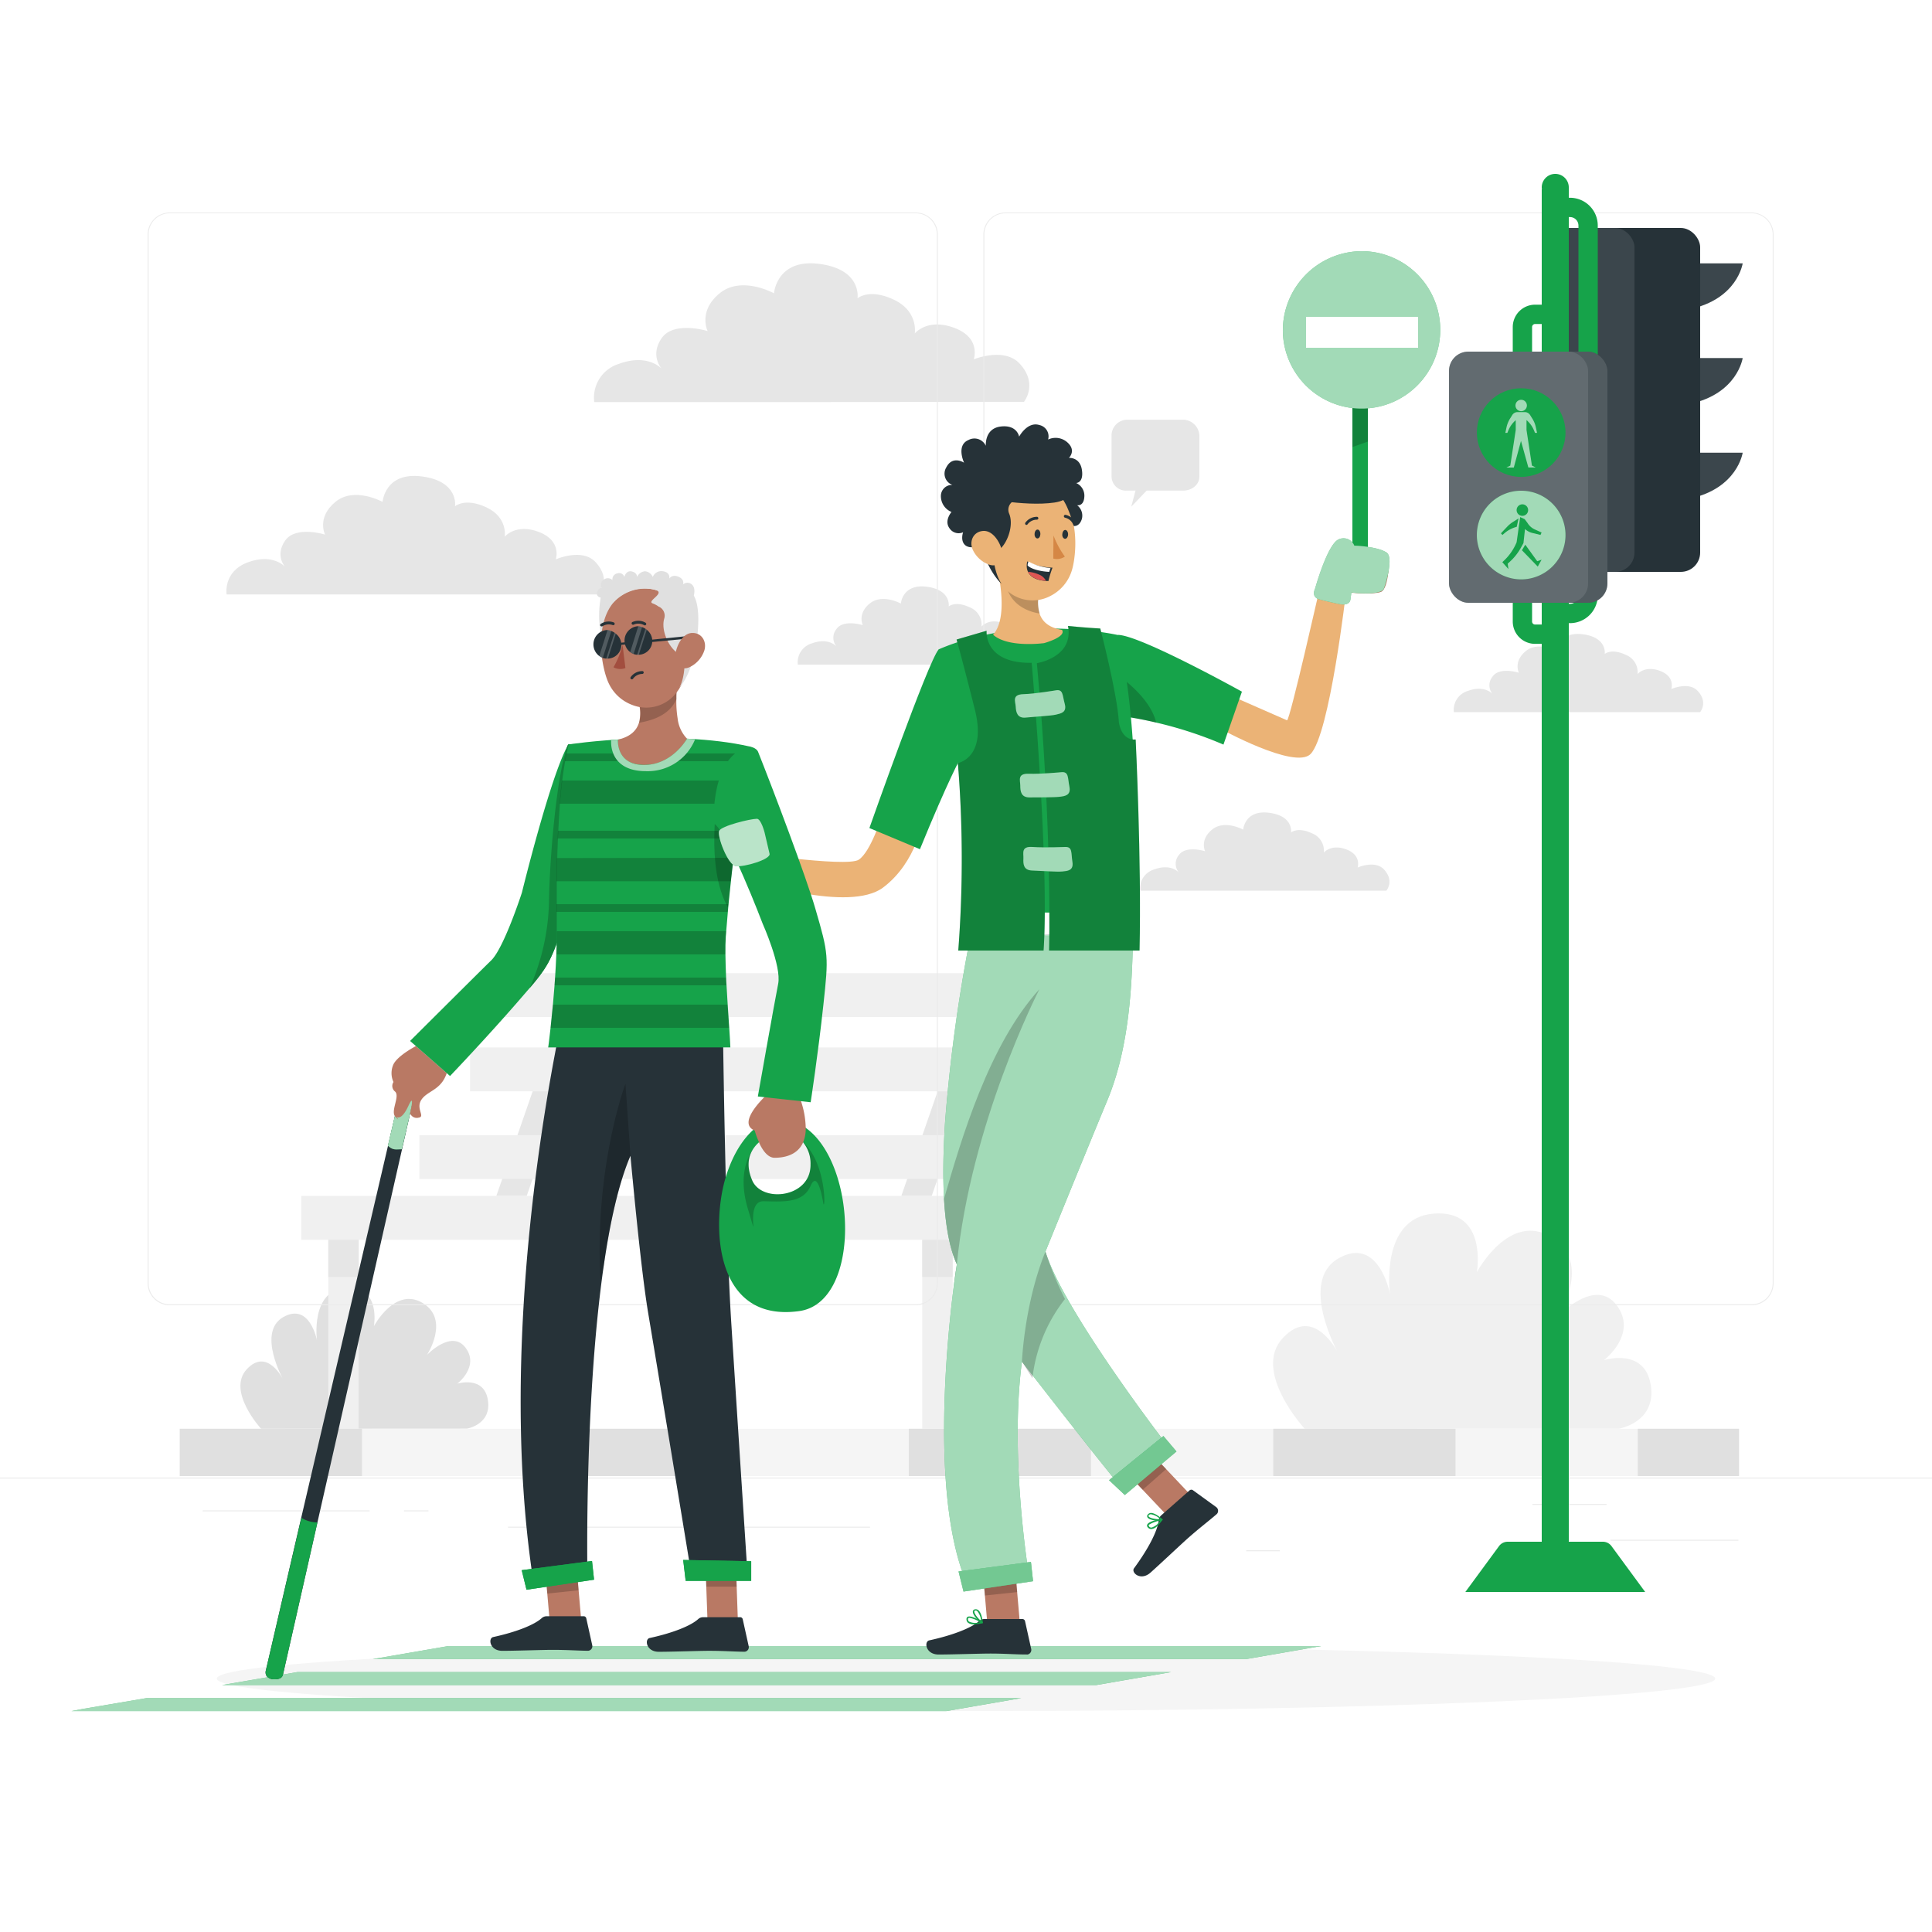 <svg class="animated" id="freepik_stories-volunteering" xmlns="http://www.w3.org/2000/svg" viewBox="0 0 500 500" version="1.1" xmlns:xlink="http://www.w3.org/1999/xlink" xmlns:svgjs="http://svgjs.com/svgjs"><style>svg#freepik_stories-volunteering:not(.animated) .animable {opacity: 0;}svg#freepik_stories-volunteering.animated #freepik--background-complete--inject-2 {animation: 1s 1 forwards cubic-bezier(.36,-0.01,.5,1.38) slideDown,1.5s Infinite  linear floating;animation-delay: 0s,1s;}svg#freepik_stories-volunteering.animated #freepik--traffic-light--inject-2 {animation: 2.1s 1 forwards cubic-bezier(.36,-0.01,.5,1.38) lightSpeedRight;animation-delay: 0s;}svg#freepik_stories-volunteering.animated #freepik--character-1--inject-2 {animation: 1.7s 1 forwards cubic-bezier(.36,-0.01,.5,1.38) zoomIn;animation-delay: 0s;}svg#freepik_stories-volunteering.animated #freepik--character-2--inject-2 {animation: 1.5s 1 forwards cubic-bezier(.36,-0.01,.5,1.38) slideLeft;animation-delay: 0s;}            @keyframes slideDown {                0% {                    opacity: 0;                    transform: translateY(-30px);                }                100% {                    opacity: 1;                    transform: translateY(0);                }            }                    @keyframes floating {                0% {                    opacity: 1;                    transform: translateY(0px);                }                50% {                    transform: translateY(-10px);                }                100% {                    opacity: 1;                    transform: translateY(0px);                }            }                    @keyframes lightSpeedRight {              from {                transform: translate3d(50%, 0, 0) skewX(-20deg);                opacity: 0;              }              60% {                transform: skewX(10deg);                opacity: 1;              }              80% {                transform: skewX(-2deg);              }              to {                opacity: 1;                transform: translate3d(0, 0, 0);              }            }                    @keyframes zoomIn {                0% {                    opacity: 0;                    transform: scale(0.5);                }                100% {                    opacity: 1;                    transform: scale(1);                }            }                    @keyframes slideLeft {                0% {                    opacity: 0;                    transform: translateX(-30px);                }                100% {                    opacity: 1;                    transform: translateX(0);                }            }        </style><g id="freepik--background-complete--inject-2" class="animable" style="transform-origin: 250px 228.23px;"><path d="M67.58,369.77s-9-9.78-3.68-15.45,9.4,2.73,9.4,2.73-6.87-12.27,0-16.18,8.73,6,8.73,6S80.26,334,89.47,333.28s7.3,9.93,7.3,9.93,5.46-10.3,12.61-6,1.12,13.45,1.12,13.45,6.37-6.74,10-1.85-2.16,9.29-2.16,9.29,6.89-2.2,7.92,4.2-5.44,7.44-5.44,7.44Z" style="fill: rgb(224, 224, 224); transform-origin: 94.294px 351.508px;" id="elvlfzbnh2bs" class="animable"></path><path d="M337.67,369.77s-13.78-14.92-5.61-23.57,14.35,4.16,14.35,4.16-10.49-18.73,0-24.7,13.31,9.2,13.31,9.2-2.7-19.7,11.35-20.78,11.14,15.16,11.14,15.16,8.34-15.72,19.25-9.12,1.72,20.54,1.72,20.54,9.71-10.29,15.24-2.83S415.11,352,415.11,352s10.52-3.35,12.1,6.41-8.31,11.35-8.31,11.35Z" style="fill: rgb(240, 240, 240); transform-origin: 378.426px 341.899px;" id="el4s3o44w215g" class="animable"></path><polygon points="233.26 309.51 241.12 309.51 257.2 263.21 249.34 263.21 233.26 309.51" style="fill: rgb(230, 230, 230); transform-origin: 245.23px 286.36px;" id="elwsm1ysnxwt7" class="animable"></polygon><polygon points="128.45 309.51 136.31 309.51 152.39 263.21 144.53 263.21 128.45 309.51" style="fill: rgb(230, 230, 230); transform-origin: 140.42px 286.36px;" id="elkpgmxndc9b" class="animable"></polygon><rect x="46.53" y="369.77" width="403.52" height="12.23" style="fill: rgb(245, 245, 245); transform-origin: 248.29px 375.885px;" id="eloos8j0xxdi" class="animable"></rect><rect x="46.53" y="369.77" width="47.16" height="12.23" style="fill: rgb(224, 224, 224); transform-origin: 70.11px 375.885px;" id="el42pq2yadne7" class="animable"></rect><rect x="140.86" y="369.77" width="47.16" height="12.23" style="fill: rgb(224, 224, 224); transform-origin: 164.44px 375.885px;" id="el4xu5nvh7edb" class="animable"></rect><rect x="235.19" y="369.77" width="47.16" height="12.23" style="fill: rgb(224, 224, 224); transform-origin: 258.77px 375.885px;" id="elvtmoru9if5g" class="animable"></rect><rect x="329.52" y="369.77" width="47.16" height="12.23" style="fill: rgb(224, 224, 224); transform-origin: 353.1px 375.885px;" id="elmfdzuu635jp" class="animable"></rect><rect x="423.85" y="369.77" width="26.2" height="12.23" style="fill: rgb(224, 224, 224); transform-origin: 436.95px 375.885px;" id="el9vmco0rzlh" class="animable"></rect><path d="M408.8,184.3H376.26a5.09,5.09,0,0,1,3.66-5.5c4.33-1.59,6.35.8,6.35.8a3.51,3.51,0,0,1,0-4.5c1.8-2.6,6.81-1,6.81-1s-1.47-2.92,1.78-5.59,8.06,0,8.06,0,.38-5.19,6.73-4.36,5.65,5.1,5.65,5.1,1.72-1.53,5.4.2a4.83,4.83,0,0,1,3.1,5s1.88-2.32,5.85-.81,2.88,4.68,2.88,4.68,4.52-2,6.83.49c2.77,3,.62,5.5.62,5.5Z" style="fill: rgb(230, 230, 230); transform-origin: 408.5px 174.185px;" id="elfnwat1qlvjj" class="animable"></path><path d="M239,172H206.48a5.08,5.08,0,0,1,3.65-5.5c4.33-1.59,6.35.8,6.35.8a3.54,3.54,0,0,1,0-4.51c1.81-2.59,6.82-1,6.82-1s-1.48-2.92,1.77-5.59,8.07,0,8.07,0,.38-5.18,6.73-4.35,5.65,5.1,5.65,5.1,1.71-1.53,5.39.2a4.84,4.84,0,0,1,3.11,5s1.87-2.33,5.84-.82,2.89,4.69,2.89,4.69,4.51-2,6.82.49c2.78,3,.62,5.5.62,5.5Z" style="fill: rgb(230, 230, 230); transform-origin: 238.716px 161.885px;" id="elybbwho1qeen" class="animable"></path><path d="M306.22,108.62H291.67a4.09,4.09,0,0,0-4,4.11v10.59a3.7,3.7,0,0,0,4,3.64h2.2l-1.11,4.18,4-4.18h9.45c2.19,0,4.19-1.45,4.19-3.64V112.73A4.29,4.29,0,0,0,306.22,108.62Z" style="fill: rgb(230, 230, 230); transform-origin: 299.035px 119.88px;" id="elizsf4x607al" class="animable"></path><path d="M210.56,104.05H153.79a9.14,9.14,0,0,1,6.37-9.88c7.56-2.77,11.09,1.26,11.09,1.26s-3.15-3.4,0-7.93,11.89-1.82,11.89-1.82-2.57-5.11,3.1-9.77,14.07,0,14.07,0,.66-9.05,11.75-7.61,9.86,8.91,9.86,8.91,3-2.68,9.41.35,5.41,8.74,5.41,8.74S240,82.23,247,84.86,252,93,252,93s7.89-3.26,11.91,1.13c4.85,5.29,1.08,9.88,1.08,9.88Z" style="fill: rgb(230, 230, 230); transform-origin: 210.052px 86.097px;" id="el79hzw4jqlqs" class="animable"></path><path d="M107.9,153.84H58.65s-1-5.93,5.53-8.33,9.62,1.21,9.62,1.21-2.73-2.89,0-6.82,10.32-1.55,10.32-1.55-2.23-4.42,2.68-8.46,12.21,0,12.21,0,.58-7.85,10.19-6.59,8.56,7.72,8.56,7.72,2.59-2.32,8.16.3,4.7,7.59,4.7,7.59,2.84-3.53,8.85-1.24,4.37,7.09,4.37,7.09,6.84-3.06,10.33.75c4.2,4.59.93,8.33.93,8.33Z" style="fill: rgb(230, 230, 230); transform-origin: 107.454px 138.502px;" id="elvvcusi19vgf" class="animable"></path><path d="M327.61,230.5H295.08a5.08,5.08,0,0,1,3.65-5.5c4.33-1.59,6.35.8,6.35.8a3.52,3.52,0,0,1,0-4.5c1.8-2.6,6.81-1,6.81-1s-1.47-2.92,1.78-5.59,8.06,0,8.06,0,.38-5.19,6.74-4.36,5.65,5.1,5.65,5.1,1.71-1.53,5.39.2a4.83,4.83,0,0,1,3.1,5s1.88-2.32,5.85-.81,2.89,4.68,2.89,4.68,4.51-2,6.82.49c2.78,3,.62,5.5.62,5.5Z" style="fill: rgb(230, 230, 230); transform-origin: 327.316px 220.385px;" id="el2b0o3ntytb5" class="animable"></path><rect x="77.97" y="309.51" width="170.32" height="11.35" style="fill: rgb(240, 240, 240); transform-origin: 163.13px 315.185px;" id="elafiafo2t0vr" class="animable"></rect><rect x="108.54" y="293.78" width="151.97" height="11.35" style="fill: rgb(240, 240, 240); transform-origin: 184.525px 299.455px;" id="el9h8zu17hjw" class="animable"></rect><rect x="121.65" y="271.08" width="151.97" height="11.35" style="fill: rgb(240, 240, 240); transform-origin: 197.635px 276.755px;" id="el2l40botvokr" class="animable"></rect><rect x="130.38" y="251.86" width="151.98" height="11.35" style="fill: rgb(240, 240, 240); transform-origin: 206.37px 257.535px;" id="elzcuuwkco7yb" class="animable"></rect><rect x="84.96" y="320.86" width="7.86" height="48.91" style="fill: rgb(240, 240, 240); transform-origin: 88.89px 345.315px;" id="elf021x3qjn5" class="animable"></rect><rect x="84.96" y="320.86" width="7.86" height="9.61" style="fill: rgb(230, 230, 230); transform-origin: 88.89px 325.665px;" id="elov9qgulejtd" class="animable"></rect><rect x="238.68" y="320.86" width="7.86" height="48.91" style="fill: rgb(240, 240, 240); transform-origin: 242.61px 345.315px;" id="el9rtoe941j0o" class="animable"></rect><rect x="238.68" y="320.86" width="7.86" height="9.61" style="fill: rgb(230, 230, 230); transform-origin: 242.61px 325.665px;" id="elm7b9nrd0uk" class="animable"></rect><rect y="382.4" width="500" height="0.25" style="fill: rgb(235, 235, 235); transform-origin: 250px 382.525px;" id="eln6pzfm79o3i" class="animable"></rect><rect x="416.78" y="398.49" width="33.12" height="0.25" style="fill: rgb(235, 235, 235); transform-origin: 433.34px 398.615px;" id="elaxo3j1ieuev" class="animable"></rect><rect x="322.53" y="401.21" width="8.69" height="0.25" style="fill: rgb(235, 235, 235); transform-origin: 326.875px 401.335px;" id="elxz1o6ilf11" class="animable"></rect><rect x="396.59" y="389.21" width="19.19" height="0.25" style="fill: rgb(235, 235, 235); transform-origin: 406.185px 389.335px;" id="el7s0w88o5n6f" class="animable"></rect><rect x="52.46" y="390.89" width="43.19" height="0.25" style="fill: rgb(235, 235, 235); transform-origin: 74.055px 391.015px;" id="el7erlxhjve3" class="animable"></rect><rect x="104.56" y="390.89" width="6.33" height="0.25" style="fill: rgb(235, 235, 235); transform-origin: 107.725px 391.015px;" id="el4l0rn6q4e0l" class="animable"></rect><rect x="131.47" y="395.11" width="93.68" height="0.25" style="fill: rgb(235, 235, 235); transform-origin: 178.31px 395.235px;" id="elx418molpour" class="animable"></rect><path d="M237,337.8H43.91a5.71,5.71,0,0,1-5.7-5.71V60.66A5.71,5.71,0,0,1,43.91,55H237a5.71,5.71,0,0,1,5.71,5.71V332.09A5.71,5.71,0,0,1,237,337.8ZM43.91,55.2a5.46,5.46,0,0,0-5.45,5.46V332.09a5.46,5.46,0,0,0,5.45,5.46H237a5.47,5.47,0,0,0,5.46-5.46V60.66A5.47,5.47,0,0,0,237,55.2Z" style="fill: rgb(235, 235, 235); transform-origin: 140.46px 196.4px;" id="el3en8ftxt9e6" class="animable"></path><path d="M453.31,337.8H260.21a5.72,5.72,0,0,1-5.71-5.71V60.66A5.72,5.72,0,0,1,260.21,55h193.1A5.71,5.71,0,0,1,459,60.66V332.09A5.71,5.71,0,0,1,453.31,337.8ZM260.21,55.2a5.47,5.47,0,0,0-5.46,5.46V332.09a5.47,5.47,0,0,0,5.46,5.46h193.1a5.47,5.47,0,0,0,5.46-5.46V60.66a5.47,5.47,0,0,0-5.46-5.46Z" style="fill: rgb(235, 235, 235); transform-origin: 356.75px 196.4px;" id="elf873n1356v" class="animable"></path></g><g id="freepik--Shadow--inject-2" class="animable" style="transform-origin: 250px 434.41px;"><path id="freepik--path--inject-2" d="M443.89,434.41c0,4.65-86.81,8.41-193.89,8.41s-193.89-3.76-193.89-8.41S142.92,426,250,426,443.89,429.77,443.89,434.41Z" style="fill: rgb(245, 245, 245); transform-origin: 250px 434.41px;" class="animable"></path></g><g id="freepik--traffic-light--inject-2" class="animable animator-active" style="transform-origin: 413px 228.5px;"><path d="M434.91,68.16H451S449.68,77.4,437.29,80Z" style="fill: rgb(38, 50, 56); transform-origin: 442.955px 74.08px;" id="el1btg70agubz" class="animable"></path><path d="M434.91,92.66H451s-1.32,9.24-13.71,11.87Z" style="fill: rgb(38, 50, 56); transform-origin: 442.955px 98.595px;" id="el4gywl8gylfm" class="animable"></path><path d="M434.91,117.16H451s-1.32,9.24-13.71,11.87Z" style="fill: rgb(38, 50, 56); transform-origin: 442.955px 123.095px;" id="elle7uk70xr2a" class="animable"></path><g id="elqo503vvm1m"><path d="M434.91,68.16H451S449.68,77.4,437.29,80Z" style="fill: rgb(255, 255, 255); opacity: 0.1; transform-origin: 442.955px 74.08px;" class="animable" id="ela9cg66z07cn"></path></g><g id="elm7iutwjzaqs"><path d="M434.91,92.66H451s-1.32,9.24-13.71,11.87Z" style="fill: rgb(255, 255, 255); opacity: 0.1; transform-origin: 442.955px 98.595px;" class="animable" id="elhqktj70bpeq"></path></g><g id="el6hx3xs4ais"><path d="M434.91,117.16H451s-1.32,9.24-13.71,11.87Z" style="fill: rgb(255, 255, 255); opacity: 0.1; transform-origin: 442.955px 123.095px;" class="animable" id="elupxtrnn5nf"></path></g><rect x="400" y="59" width="40" height="89" rx="5" style="fill: rgb(38, 50, 56); transform-origin: 420px 103.5px;" id="el4g1kh3dtw7s" class="animable"></rect><g id="ele5mvtco23"><rect x="400" y="59" width="23" height="89" rx="5" style="fill: rgb(255, 255, 255); opacity: 0.1; transform-origin: 411.5px 103.5px;" class="animable" id="el42twyzhrnec"></rect></g><path d="M402.5,53.68h3.82A4.69,4.69,0,0,1,411,58.36v95.73a4.69,4.69,0,0,1-4.68,4.68H402.5" style="fill: none; stroke: #16A34A; stroke-miterlimit: 10; stroke-width: 5px; transform-origin: 406.75px 106.225px;" id="elf5iz84nmok" class="animable"></path><path d="M417.06,400.14a2.77,2.77,0,0,0-2.25-1.14H390.19a2.77,2.77,0,0,0-2.25,1.14L379.23,412h46.54Z" style="fill: #16A34A; transform-origin: 402.5px 405.5px;" id="el8dro583qwmx" class="animable"></path><path d="M406,48.5a3.5,3.5,0,0,0-7,0,4,4,0,0,0,.05.5H399V399h7V49H406A4,4,0,0,0,406,48.5Z" style="fill: #16A34A; transform-origin: 402.504px 222px;" id="elatnxt1ijpue" class="animable"></path><path d="M402.5,81.35h-5.23A3.29,3.29,0,0,0,394,84.64v76.21a3.28,3.28,0,0,0,3.29,3.28h5.23" style="fill: none; stroke: #16A34A; stroke-miterlimit: 10; stroke-width: 5px; transform-origin: 398.26px 122.74px;" id="elwfo7xmxbsy" class="animable"></path><rect x="375" y="91" width="41" height="65" rx="5" style="fill: rgb(38, 50, 56); transform-origin: 395.5px 123.5px;" id="elbnqdbuonii7" class="animable"></rect><g id="elmk0vkoynxwb"><rect x="375" y="91" width="41" height="65" rx="5" style="fill: rgb(255, 255, 255); opacity: 0.2; transform-origin: 395.5px 123.5px;" class="animable" id="el1f7n7vvbo9m"></rect></g><g id="el3e3to3j549p"><rect x="375" y="91" width="36" height="65" rx="5" style="fill: rgb(255, 255, 255); opacity: 0.1; transform-origin: 393px 123.5px;" class="animable" id="eljvf19lt94rl"></rect></g><circle cx="393.68" cy="111.95" r="11.47" style="fill: #16A34A; transform-origin: 393.68px 111.95px;" id="el39ak6rnfj0l" class="animable"></circle><path d="M382.21,138.42A11.47,11.47,0,1,0,393.68,127,11.47,11.47,0,0,0,382.21,138.42Z" style="fill: #16A34A; transform-origin: 393.68px 138.47px;" id="elloro6rv7zdj" class="animable"></path><g id="eljjlkh67ith8"><path d="M382.21,138.42A11.47,11.47,0,1,0,393.68,127,11.47,11.47,0,0,0,382.21,138.42Z" style="fill: rgb(255, 255, 255); opacity: 0.6; transform-origin: 393.68px 138.47px;" class="animable" id="elmqh1m6pc7q"></path></g><path d="M392.5,132a1.49,1.49,0,1,0,1.48-1.48A1.49,1.49,0,0,0,392.5,132Z" style="fill: #16A34A; transform-origin: 393.99px 132.01px;" id="elm71nhxt9qa" class="animable"></path><path d="M394.59,134.36l.74,1a4.28,4.28,0,0,0,1.9,1.67l1.73.78-.28.63-2.18-.53a4.36,4.36,0,0,1-1.83-1h0l-.4,3.64-.67,1.21a14,14,0,0,1-2.8,3.56l-.61.56.19,1.39-1.58-1.78.35-.33a13.73,13.73,0,0,0,3.35-4.82h0l.92-6.52Z" style="fill: #16A34A; transform-origin: 393.88px 140.545px;" id="elo45zgw9203" class="animable"></path><polygon points="394.74 140.96 393.88 142.41 397.97 146.63 398.96 144.85 397.83 145.24 394.74 140.96" style="fill: #16A34A; transform-origin: 396.42px 143.795px;" id="elgqb3svrffuc" class="animable"></polygon><path d="M393,134.16l-.47,2.18h0a7.84,7.84,0,0,0-3.18,1.66l-.52.45-.39-.43,1.61-1.7a7.68,7.68,0,0,1,1.49-1.23Z" style="fill: #16A34A; transform-origin: 390.72px 136.305px;" id="elywtwz3p0899" class="animable"></path><g id="elzss9xwpurcn"><g style="opacity: 0.6; transform-origin: 393.685px 112.23px;" class="animable" id="el36alb9c7lqd"><circle cx="393.68" cy="104.94" r="1.48" style="fill: rgb(255, 255, 255); transform-origin: 393.68px 104.94px;" id="el63pakxawltq" class="animable"></circle><path d="M392.3,108.72a7,7,0,0,0-1.95,2.7l-.25.61h-.52l.31-1.47a7.27,7.27,0,0,1,.92-2.25l.57-.91a1.61,1.61,0,0,1,1.37-.75h1.86a1.61,1.61,0,0,1,1.37.75l.57.91a6.81,6.81,0,0,1,.92,2.25l.32,1.47h-.53l-.25-.61a7,7,0,0,0-1.95-2.7h0v2.56l1.4,9.21,1,.5h-1.92l-1.91-6.88L391.77,121h-1.91l1-.5,1.41-9.21v-2.56Z" style="fill: rgb(255, 255, 255); transform-origin: 393.685px 113.825px;" id="el036blwpe62yi" class="animable"></path></g></g></g><g id="freepik--Crosswalk--inject-2" class="animable" style="transform-origin: 180.215px 434.41px;"><polygon points="264.35 439.46 244.93 442.82 18.52 442.82 21.75 442.21 21.76 442.21 37.96 439.46 264.35 439.46" style="fill: #16A34A; transform-origin: 141.435px 441.14px;" id="el6v92fpddadi" class="animable"></polygon><polygon points="303.12 432.73 283.73 436.09 57.47 436.09 76.98 432.73 303.12 432.73" style="fill: #16A34A; transform-origin: 180.295px 434.41px;" id="elal73awcvbzp" class="animable"></polygon><polygon points="341.91 426 322.52 429.37 96.49 429.37 116 426 341.91 426" style="fill: #16A34A; transform-origin: 219.2px 427.685px;" id="elvri57o19lw" class="animable"></polygon><g id="el9bwll1qjgle"><polygon points="264.35 439.46 244.93 442.82 18.52 442.82 21.75 442.21 21.76 442.21 37.96 439.46 264.35 439.46" style="fill: rgb(255, 255, 255); opacity: 0.6; transform-origin: 141.435px 441.14px;" class="animable" id="ely9hpomdh83"></polygon></g><g id="el3xv7iqtq1k"><polygon points="303.12 432.73 283.73 436.09 57.47 436.09 76.98 432.73 303.12 432.73" style="fill: rgb(255, 255, 255); opacity: 0.6; transform-origin: 180.295px 434.41px;" class="animable" id="el7s67wfhzwfx"></polygon></g><g id="elbfm2of9ep1"><polygon points="341.91 426 322.52 429.37 96.49 429.37 116 426 341.91 426" style="fill: rgb(255, 255, 255); opacity: 0.6; transform-origin: 219.2px 427.685px;" class="animable" id="elxsqol3u0o5"></polygon></g></g><g id="freepik--character-1--inject-2" class="animable" style="transform-origin: 281.534px 246.595px;"><polygon points="264 420.75 255.65 421.64 254.08 403.63 262.43 402.75 264 420.75" style="fill: rgb(185, 121, 100); transform-origin: 259.04px 412.195px;" id="elyyu07qcav9" class="animable"></polygon><g id="elvqgcm3zz4gr"><polygon points="262.43 402.75 254.08 403.63 254.89 412.92 263.25 412.03 262.43 402.75" style="opacity: 0.2; isolation: isolate; transform-origin: 258.665px 407.835px;" class="animable" id="elkddq9tt8w2h"></polygon></g><polygon points="308.03 386.8 301.96 392.15 289.07 378.52 295.15 373.17 308.03 386.8" style="fill: rgb(185, 121, 100); transform-origin: 298.55px 382.66px;" id="el28rk9ww1akc" class="animable"></polygon><g id="elamcm0sdnilw"><polygon points="295.15 373.18 289.08 378.53 295.73 385.55 301.81 380.2 295.15 373.18" style="opacity: 0.2; isolation: isolate; transform-origin: 295.445px 379.365px;" class="animable" id="el6ec6ybs5v9"></polygon></g><path d="M270.56,323.91c4.44,14.84,30.53,48.83,30.53,48.83L289.6,384.23c-6.64-8-25.12-31.86-25.12-31.86-3.32,25.14,1.93,56.08,1.93,56.08l-16.3,1.1c-8.83-20.9-5.41-59.26-3.47-75.14.55-4.49,1-7.19,1-7.19-3.68-8-4-22.29-3.05-36.92a412.34,412.34,0,0,1,6.65-48.44l42,.56c-.28,10.22-.55,27.62-6.63,42.26S270.56,323.91,270.56,323.91Z" style="fill: #16A34A; transform-origin: 272.612px 325.705px;" id="elxy9x6co8l8e" class="animable"></path><g id="elsuiqbtdhceq"><path d="M270.56,323.91c4.44,14.84,30.53,48.83,30.53,48.83L289.6,384.23c-6.64-8-25.12-31.86-25.12-31.86-3.32,25.14,1.93,56.08,1.93,56.08l-16.3,1.1c-8.83-20.9-5.41-59.26-3.47-75.14.55-4.49,1-7.19,1-7.19-3.68-8-4-22.29-3.05-36.92a412.34,412.34,0,0,1,6.65-48.44l42,.56c-.28,10.22-.55,27.62-6.63,42.26S270.56,323.91,270.56,323.91Z" style="fill: rgb(255, 255, 255); opacity: 0.6; transform-origin: 272.612px 325.705px;" class="animable" id="elkysaiutn77"></path></g><path d="M254.76,419h9.83a.71.71,0,0,1,.69.56l1.6,7.2a1.21,1.21,0,0,1-.92,1.42,1.23,1.23,0,0,1-.27,0c-3.18,0-5.49-.24-9.49-.24-2.46,0-9.88.25-13.27.25s-3.84-3.35-2.45-3.66c6.23-1.36,10.93-3.24,12.92-5A2,2,0,0,1,254.76,419Z" style="fill: rgb(38, 50, 56); transform-origin: 253.324px 423.595px;" id="ell0cd3mp3s9h" class="animable"></path><path d="M252.09,420.37a2.41,2.41,0,0,1-1.56-.41,1.15,1.15,0,0,1-.4-1,.56.56,0,0,1,.33-.53c.9-.47,3.51,1.14,3.8,1.32a.18.18,0,0,1,.09.19.19.19,0,0,1-.14.16A9.59,9.59,0,0,1,252.09,420.37Zm-1.21-1.68a.57.57,0,0,0-.25.06s-.11.07-.12.22a.78.78,0,0,0,.26.69,3.93,3.93,0,0,0,2.88.15A7.7,7.7,0,0,0,250.88,418.69Z" style="fill: #16A34A; transform-origin: 252.238px 419.361px;" id="elbua041elpa" class="animable"></path><path d="M254.15,420.08h-.09c-.83-.45-2.45-2.23-2.28-3.08a.63.63,0,0,1,.61-.51,1,1,0,0,1,.82.25c.93.76,1.13,3.09,1.14,3.2a.21.21,0,0,1-.09.18A.17.17,0,0,1,254.15,420.08Zm-1.62-3.28h-.09c-.25,0-.27.14-.28.2-.1.52.92,1.87,1.76,2.5a4.62,4.62,0,0,0-1-2.54A.67.67,0,0,0,252.53,416.8Z" style="fill: #16A34A; transform-origin: 253.059px 418.3px;" id="elk1ak734atfb" class="animable"></path><path d="M300.5,392.19l7.38-6.5a.69.69,0,0,1,.88,0l6,4.35a1.2,1.2,0,0,1,.25,1.67l-.18.19c-2.42,2.07-4.29,3.45-7.29,6.09-1.84,1.63-7.24,6.73-9.79,9s-5.1,0-4.26-1.13c3.78-5.14,6.06-9.66,6.37-12.32A2,2,0,0,1,300.5,392.19Z" style="fill: rgb(38, 50, 56); transform-origin: 304.284px 396.746px;" id="elxqgkupzhngm" class="animable"></path><path d="M299.43,395a2.4,2.4,0,0,1-1.43.72,1.15,1.15,0,0,1-1-.51.59.59,0,0,1-.1-.62c.36-.94,3.39-1.46,3.72-1.51a.19.19,0,0,1,.2.07.22.22,0,0,1,0,.22A9.49,9.49,0,0,1,299.43,395Zm-2-.46a.43.43,0,0,0-.15.2s0,.13.06.25a.76.76,0,0,0,.65.35,3.88,3.88,0,0,0,2.25-1.8A7.89,7.89,0,0,0,297.42,394.56Z" style="fill: #16A34A; transform-origin: 298.851px 394.397px;" id="elkw5j1a8v9ml" class="animable"></path><path d="M300.79,393.44l-.07.06c-.92.21-3.31-.06-3.75-.81a.61.61,0,0,1,.13-.78,1,1,0,0,1,.77-.36c1.21,0,2.89,1.57,3,1.65a.21.21,0,0,1,0,.19A.16.16,0,0,1,300.79,393.44Zm-3.39-1.39-.06.06c-.19.16-.11.28-.08.33.27.46,1.93.79,3,.71a4.49,4.49,0,0,0-2.39-1.26A.65.65,0,0,0,297.4,392.05Z" style="fill: #16A34A; transform-origin: 298.888px 392.559px;" id="elmyvsnb7ers" class="animable"></path><g id="el012it2z8h1vx"><path d="M275.61,336.19a40.66,40.66,0,0,0-8.42,20.47c-1.66-2.57-2.71-4.29-2.71-4.29s.6-14.95,6.08-28.46A84,84,0,0,0,275.61,336.19Z" style="opacity: 0.2; isolation: isolate; transform-origin: 270.045px 340.285px;" class="animable" id="elwqaj7g5fzc"></path></g><g id="elot74tt3n28o"><path d="M246.7,333.94c.52-4.21.92-6.72.92-6.72C247.31,330.31,247,331.64,246.7,333.94Z" style="opacity: 0.2; isolation: isolate; transform-origin: 247.16px 330.58px;" class="animable" id="ela1c30qsd1dj"></path></g><g id="elwhr2xf3yqks"><path d="M269,256c-.54,1.05-17.76,34.78-21.37,71.2-1.93-4.2-2.94-10.12-3.33-16.9C248.84,294.55,256,270.28,269,256Z" style="opacity: 0.2; isolation: isolate; transform-origin: 256.65px 291.6px;" class="animable" id="elazaes5eqd0t"></path></g><polygon points="291.11 386.9 304.46 375.64 301.09 371.65 287.03 383.07 291.11 386.9" style="fill: #16A34A; transform-origin: 295.745px 379.275px;" id="el1hzq71fkhtw" class="animable"></polygon><g id="el0pccmjvfo3ug"><polygon points="291.11 386.9 304.46 375.64 301.09 371.65 287.03 383.07 291.11 386.9" style="fill: #16A34A; opacity: 0.6; isolation: isolate; transform-origin: 295.745px 379.275px;" class="animable" id="elutyb7pu2uk"></polygon></g><g id="elgh6hyq0vjiw"><g style="opacity: 0.4; transform-origin: 295.74px 379.275px;" class="animable" id="elnuwoxr88tn"><polygon points="304.45 375.64 303.28 376.63 298.62 380.57 291.12 386.9 287.03 383.07 288.61 381.8 300.15 372.42 301.09 371.65 304.45 375.64" style="fill: rgb(255, 255, 255); transform-origin: 295.74px 379.275px;" id="elik5pgfzi6qk" class="animable"></polygon><g id="el4txvmccr2j"><polygon points="304.45 375.64 303.28 376.63 298.62 380.57 291.12 386.9 287.03 383.07 288.61 381.8 300.15 372.42 301.09 371.65 304.45 375.64" style="fill: rgb(255, 255, 255); opacity: 0.6; isolation: isolate; transform-origin: 295.74px 379.275px;" class="animable" id="elcmuwpoqkr7h"></polygon></g></g></g><polygon points="249.36 411.89 267.35 409.21 266.8 404.23 248.08 406.69 249.36 411.89" style="fill: #16A34A; transform-origin: 257.715px 408.06px;" id="elwax2bo2i76i" class="animable"></polygon><g id="el3qtuuufdplr"><polygon points="249.36 411.89 267.35 409.21 266.8 404.23 248.08 406.69 249.36 411.89" style="fill: #16A34A; opacity: 0.6; isolation: isolate; transform-origin: 257.715px 408.06px;" class="animable" id="el0qx8jnm9ut9"></polygon></g><g id="elde1jjgxdngg"><g style="opacity: 0.4; isolation: isolate; transform-origin: 257.715px 408.06px;" class="animable" id="el5rti2ffvrh2"><polygon points="249.36 411.89 267.35 409.21 266.8 404.23 248.08 406.69 249.36 411.89" style="fill: rgb(255, 255, 255); transform-origin: 257.715px 408.06px;" id="elnrnp4hrdt3r" class="animable"></polygon><g id="el224wrevkl86"><polygon points="249.36 411.89 267.35 409.21 266.8 404.23 248.08 406.69 249.36 411.89" style="fill: rgb(255, 255, 255); opacity: 0.6; isolation: isolate; transform-origin: 257.715px 408.06px;" class="animable" id="elku6baologg"></polygon></g></g></g><rect x="350" y="105" width="4" height="43" style="fill: #16A34A; transform-origin: 352px 126.5px;" id="el9suhcc46yyi" class="animable"></rect><path d="M318.86,180.18l14.23,6.24c.79-.24,8.44-34.16,8.44-34.16l6.88.51s-4.27,37.46-9.26,42.39c-4.1,4.05-23.33-6.57-23.33-6.57Z" style="fill: rgb(235, 179, 118); transform-origin: 332.115px 174.17px;" id="el83t6fqs8ats" class="animable"></path><path d="M286.16,185a8,8,0,0,1,1.59,0,96.51,96.51,0,0,1,11.46,2,103.32,103.32,0,0,1,17.42,5.7L321.41,179s-26.58-14.77-32.16-14.69C289.25,164.31,281.74,185.67,286.16,185Z" style="fill: #16A34A; transform-origin: 303.088px 178.505px;" id="el7f8dofk2isd" class="animable"></path><g id="elkxz18276ms"><path d="M287.75,185a96.51,96.51,0,0,1,11.46,2c-1.55-6.7-9.8-12.18-9.8-12.18Z" style="opacity: 0.2; isolation: isolate; transform-origin: 293.48px 180.91px;" class="animable" id="elrlefrz6jrii"></path></g><path d="M343.45,147.26s1.42-3.45,3-4,11.58-1.2,12.49-.11.46,9.1-1.47,10-10.69.13-11.5-.28Z" style="fill: rgb(185, 121, 100); transform-origin: 351.421px 148.064px;" id="elp91zt2iv2ce" class="animable"></path><g id="freepik--group--inject-2" class="animable" style="transform-origin: 268.42px 199.842px;"><path d="M242.94,168.05s1.27,6.38,2.82,15.65c.7,4.19,1.45,9,2.18,14,0,0,0,.05,0,.07.89,6.21,1.73,12.82,2.36,19.25a191.8,191.8,0,0,1,1,20h42.07s.61-10.45.52-24.19c0-6.29-.22-13.26-.67-20.24-.65-10.1-1.86-20.21-4-28.26C289.25,164.31,264.5,158.75,242.94,168.05Z" style="fill: #16A34A; transform-origin: 268.42px 199.842px;" id="elste2kfsjp6l" class="animable"></path></g><path d="M257,164.25c3.83,3.48,13.21,2.19,13.21,2.19s5.86-1.6,4.63-3.43c-3.46-.57-5.12-2.18-5.81-4.24a10,10,0,0,1-.35-3.94,20.71,20.71,0,0,1,.29-2.2L257.4,144C258.91,149.71,260.78,160.14,257,164.25Z" style="fill: rgb(235, 179, 118); transform-origin: 266.005px 155.337px;" id="el85xrwu1zz3n" class="animable"></path><g id="ele54o4gfr394"><path d="M260.08,149.5c.46,7,6.18,8.88,9,9.27a10,10,0,0,1-.35-3.94Z" style="opacity: 0.2; isolation: isolate; transform-origin: 264.58px 154.135px;" class="animable" id="el70mhcf0hq1h"></path></g><path d="M276.92,125.7s3.31,10.45-1.72,15.46S267,126.25,267,126.25Z" style="fill: rgb(38, 50, 56); transform-origin: 272.494px 133.834px;" id="el606z3v2evry" class="animable"></path><path d="M258.52,150.34a12.15,12.15,0,0,0,1.53,1.92,9.82,9.82,0,0,0,11.74,2,11,11,0,0,0,5.39-6c.13-.36.25-.73.35-1.11a22.49,22.49,0,0,0,.52-2.8c.91-6.93-.61-16.16-7.26-19A10.66,10.66,0,0,0,256,135.87C256.26,142.45,256.19,146.74,258.52,150.34Z" style="fill: rgb(235, 179, 118); transform-origin: 267.133px 139.945px;" id="eldagx7fcrdt4" class="animable"></path><path d="M267.75,138.2c-.05.62.32,1.15.74,1.15s.75-.51.76-1.14-.32-1.15-.73-1.16S267.76,137.55,267.75,138.2Z" style="fill: rgb(38, 50, 56); transform-origin: 268.498px 138.2px;" id="elecqbqgi5gfk" class="animable"></path><path d="M274.92,138.29c-.06.63.32,1.15.73,1.15s.76-.51.77-1.14-.33-1.15-.74-1.15S274.93,137.69,274.92,138.29Z" style="fill: rgb(38, 50, 56); transform-origin: 275.667px 138.295px;" id="elui9pjpbmwk" class="animable"></path><path d="M272.64,138.57a22.76,22.76,0,0,0,2.95,5.47,3.66,3.66,0,0,1-3,.52Z" style="fill: rgb(213, 135, 69); transform-origin: 274.09px 141.625px;" id="el5vu7rpjmwvo" class="animable"></path><path d="M265.56,135.85a.42.42,0,0,0,.36-.14,3,3,0,0,1,2.4-1.22.37.37,0,0,0,.06-.74h0a3.67,3.67,0,0,0-3,1.5.37.37,0,0,0,.05.52h0A.53.53,0,0,0,265.56,135.85Z" style="fill: rgb(38, 50, 56); transform-origin: 267.009px 134.801px;" id="elmhs3d5slm4r" class="animable"></path><path d="M278,135.86a.41.41,0,0,0,.22,0,.37.37,0,0,0,.18-.49h0a3.72,3.72,0,0,0-2.65-2.13.37.37,0,0,0-.42.32h0a.39.39,0,0,0,.31.42h0a3,3,0,0,1,2.08,1.72A.43.43,0,0,0,278,135.86Z" style="fill: rgb(38, 50, 56); transform-origin: 276.881px 134.556px;" id="el9g4frc025b" class="animable"></path><path d="M261.8,126.23l.54,3.41a2.57,2.57,0,0,0-1.18,3.27c1.21,2.84-.27,7.38-2.42,9.24,0,0-.11-1.25-1.16-.92s-.53,6.83,1.64,9.87c0,0-3.21-2.7-5.2-9.48-1.85-6.26-2.23-11.52-1-14Z" style="fill: rgb(38, 50, 56); transform-origin: 257.324px 138.665px;" id="elyoxdmil6eln" class="animable"></path><path d="M253.16,128.6s-3.47-5.36,5.87-8.18,15.84,1.19,15.84,1.19,6.07,7.26-2,8.45C264.94,131.21,253.16,128.6,253.16,128.6Z" style="fill: rgb(38, 50, 56); transform-origin: 264.795px 124.884px;" id="elnpklpos00bj" class="animable"></path><path d="M272.39,146.91a26,26,0,0,0-1.05,3.45l-.63,0c-2.87-.21-4.14-1.26-4.66-2.35a3.66,3.66,0,0,1-.33-1.73,3.56,3.56,0,0,1,.15-1c1.46,1,4.12,1.42,5.55,1.58C272,146.9,272.39,146.91,272.39,146.91Z" style="fill: rgb(38, 50, 56); transform-origin: 269.052px 147.82px;" id="el2ql5rol24he" class="animable"></path><path d="M271.87,147l-.33,1c-2.46-.12-4.81-.79-5.6-1.67a2,2,0,0,1,.27-1A13.94,13.94,0,0,0,271.87,147Z" style="fill: rgb(255, 255, 255); transform-origin: 268.905px 146.665px;" id="elxht1fft3jqh" class="animable"></path><path d="M270.71,150.32c-2.87-.21-4.14-1.26-4.66-2.35a9.41,9.41,0,0,1,3.14.86A3.47,3.47,0,0,1,270.71,150.32Z" style="fill: rgb(222, 87, 83); transform-origin: 268.38px 149.145px;" id="elakdbxv2u14f" class="animable"></path><path d="M253.25,140.88a2.71,2.71,0,0,1-3.25.37c-1.62-1.12-.75-3.5-.75-3.5a2.82,2.82,0,0,1-3.5-1c-1.5-2,.5-4.25.5-4.25a4.43,4.43,0,0,1-2.75-4.12,2.86,2.86,0,0,1,3-2.88,3.09,3.09,0,0,1-1.62-4.5c1.62-3.25,4.62-1.25,4.62-1.25s-2.12-4.5,1.13-5.87a3.24,3.24,0,0,1,4.5,1.5s-.38-4.5,3.87-5,4.75,2.62,4.75,2.62,2.13-4,5.25-3a3,3,0,0,1,2.25,3.75,4.56,4.56,0,0,1,5,.75c2.38,2.13.38,4,.38,4s2.87-.25,3.37,3.13-1.5,3.37-1.5,3.37a3.58,3.58,0,0,1,2.13,3.5c-.13,2.63-1.88,2.25-1.88,2.25a3.38,3.38,0,0,1,1.25,3.5c-.62,2.13-2.12,1.88-2.12,1.88s-1.5-5.63-3.25-7.38-14.63,0-14.63,0L258.38,138Z" style="fill: rgb(38, 50, 56); transform-origin: 262.068px 125.734px;" id="el16524syvl1o" class="animable"></path><path d="M251.77,142.32a7.41,7.41,0,0,0,4.2,3.8c2.45.85,3.85-1.3,3.31-3.71-.5-2.13-2.36-5.21-4.89-5S250.77,140.13,251.77,142.32Z" style="fill: rgb(235, 179, 118); transform-origin: 255.398px 141.855px;" id="elqzqa039gt6" class="animable"></path><polygon points="250.53 237 294 237 294 242.21 250.1 241.65 250.53 237" style="fill: rgb(38, 50, 56); transform-origin: 272.05px 239.605px;" id="elvdmqwa0xu8" class="animable"></polygon><rect x="279.82" y="234.88" width="1.54" height="9.13" style="fill: #16A34A; transform-origin: 280.59px 239.445px;" id="el0mv93sl2dkhd" class="animable"></rect><rect x="256.45" y="234.75" width="1.54" height="9.13" style="fill: #16A34A; transform-origin: 257.22px 239.315px;" id="el1kav9eg15ao" class="animable"></rect><rect x="265.24" y="236.17" width="8" height="5.76" style="fill: rgb(255, 255, 255); transform-origin: 269.24px 239.05px;" id="elgyngwepuur4" class="animable"></rect><g id="el669srqrj05e"><rect x="279.82" y="234.88" width="1.54" height="9.13" style="fill: rgb(255, 255, 255); opacity: 0.6; transform-origin: 280.59px 239.445px;" class="animable" id="elq37qxqn15x"></rect></g><g id="elb8eybk8p7ca"><rect x="256.45" y="234.75" width="1.54" height="9.13" style="fill: rgb(255, 255, 255); opacity: 0.6; transform-origin: 257.22px 239.315px;" class="animable" id="eltcwrduhsinr"></rect></g><path d="M238.9,211.85s-1.53,11.21-10.35,17.84-34.22-1.89-34.22-1.89l-4-7.56s28.77,4.35,31.92,2.25,6-11.39,6-11.39Z" style="fill: rgb(235, 179, 118); transform-origin: 214.615px 221.658px;" id="el4bx4nf9kolf" class="animable"></path><path d="M248.67,196s-3.34,6-10.59,23.77L225,214.3s15.25-43.32,17.94-46.25C242.94,168.05,247.63,169.88,248.67,196Z" style="fill: #16A34A; transform-origin: 236.835px 193.91px;" id="el7kpopmoeo8a" class="animable"></path><path d="M340.33,152.38s-1.13,2.14,1.15,2.75,5.27,1.23,5.27,1.23,2.51.57,2.75-1.23l.24-1.79s7.7.87,8.4-1,2.44-8,.77-9.28-6.41-1.83-8.41-1.84a3,3,0,0,0-4.12-1.6C343.48,141,340.33,152.38,340.33,152.38Z" style="fill: #16A34A; transform-origin: 349.831px 147.879px;" id="elp206ltm6zcc" class="animable"></path><g id="elpnf0tnxty0s"><path d="M340.33,152.38s-1.13,2.14,1.15,2.75,5.27,1.23,5.27,1.23,2.51.57,2.75-1.23l.24-1.79s7.7.87,8.4-1,2.44-8,.77-9.28-6.41-1.83-8.41-1.84a3,3,0,0,0-4.12-1.6C343.48,141,340.33,152.38,340.33,152.38Z" style="fill: rgb(255, 255, 255); opacity: 0.6; transform-origin: 349.831px 147.879px;" class="animable" id="eldld14e5ypw"></path></g><path d="M270.07,246H248a309,309,0,0,0-.1-48.52s7.54-1.31,4.4-13.81-4.74-18.16-4.74-18.16l7.77-2.27s-.84,8.47,11.67,8.3C267,171.54,271.63,224,270.07,246Z" style="fill: #16A34A; transform-origin: 258.976px 204.62px;" id="el9b8na9johc6" class="animable"></path><g id="el0rf3gumlzajk"><path d="M270.07,246H248a309,309,0,0,0-.1-48.52s7.54-1.31,4.4-13.81-4.74-18.16-4.74-18.16l7.77-2.27s-.84,8.47,11.67,8.3C267,171.54,271.63,224,270.07,246Z" style="opacity: 0.2; isolation: isolate; transform-origin: 258.976px 204.62px;" class="animable" id="elbktqgo6hkwj"></path></g><path d="M268.34,171.63s9.61-1.5,8.06-9.63c0,0,4.34.44,8.35.66,0,0,4.4,16.82,4.82,24.27,0,0,.51,4.72,4.34,4.46,0,0,1.54,31.49,1,54.61H271.5S272.39,215,268.34,171.63Z" style="fill: #16A34A; transform-origin: 281.682px 204px;" id="el4gef4qj72hx" class="animable"></path><g id="elmbmjzjfhf2h"><path d="M268.34,171.63s9.61-1.5,8.06-9.63c0,0,4.34.44,8.35.66,0,0,4.4,16.82,4.82,24.27,0,0,.51,4.72,4.34,4.46,0,0,1.54,31.49,1,54.61H271.5S272.39,215,268.34,171.63Z" style="opacity: 0.2; isolation: isolate; transform-origin: 281.682px 204px;" class="animable" id="el0miuysi62ayf"></path></g><path d="M273.27,178.65s-5.33.91-8.4,1-2.07,1.89-2,3.28.41,3,2.58,2.78,6.52-.45,7.82-.76,2.9-.56,2.28-2.81S275.17,178.34,273.27,178.65Z" style="fill: #16A34A; transform-origin: 269.174px 182.17px;" id="el0odd4mplw5po" class="animable"></path><path d="M275.69,219.2s-5.41.22-8.46,0-2.3,1.61-2.37,3,0,3,2.21,3.09,6.52.38,7.84.25,3-.19,2.63-2.5S277.61,219.14,275.69,219.2Z" style="fill: #16A34A; transform-origin: 271.209px 222.377px;" id="elfsc1qf40lfl" class="animable"></path><g id="elum2mgsl0oz"><path d="M275.69,219.2s-5.41.22-8.46,0-2.3,1.61-2.37,3,0,3,2.21,3.09,6.52.38,7.84.25,3-.19,2.63-2.5S277.61,219.14,275.69,219.2Z" style="fill: rgb(255, 255, 255); opacity: 0.6; transform-origin: 271.209px 222.377px;" class="animable" id="el9cbfmcmdaqf"></path></g><path d="M274.71,199.84s-5.39.52-8.45.41-2.21,1.73-2.21,3.12.19,3,2.38,3,6.53,0,7.85-.17,2.94-.35,2.48-2.64S276.63,199.68,274.71,199.84Z" style="fill: #16A34A; transform-origin: 270.391px 203.099px;" id="el0314rhivkwpg" class="animable"></path><g id="elveitbleuuo8"><path d="M274.71,199.84s-5.39.52-8.45.41-2.21,1.73-2.21,3.12.19,3,2.38,3,6.53,0,7.85-.17,2.94-.35,2.48-2.64S276.63,199.68,274.71,199.84Z" style="fill: rgb(255, 255, 255); opacity: 0.6; transform-origin: 270.391px 203.099px;" class="animable" id="elnwbxcw4oru"></path></g><g id="elgprqr9ilit"><path d="M273.27,178.65s-5.33.91-8.4,1-2.07,1.89-2,3.28.41,3,2.58,2.78,6.52-.45,7.82-.76,2.9-.56,2.28-2.81S275.17,178.34,273.27,178.65Z" style="fill: rgb(255, 255, 255); opacity: 0.6; transform-origin: 269.174px 182.17px;" class="animable" id="elwtykb1rx7p9"></path></g><g id="el7t6xy8k1wqk"><polygon points="354 105 354 114.28 350 115.7 350 105 353.22 105 354 105" style="opacity: 0.2; isolation: isolate; transform-origin: 352px 110.35px;" class="animable" id="eloyx1d116mhc"></polygon></g><path d="M332,85.71A20.37,20.37,0,1,0,352.36,65,20.54,20.54,0,0,0,332,85.71Z" style="fill: #16A34A; transform-origin: 352.368px 85.37px;" id="elxilu2ftderb" class="animable"></path><g id="el3fnxprpkgzv"><path d="M332,85.71A20.37,20.37,0,1,0,352.36,65,20.54,20.54,0,0,0,332,85.71Z" style="fill: rgb(255, 255, 255); opacity: 0.6; transform-origin: 352.368px 85.37px;" class="animable" id="elc36e4dnucqn"></path></g><rect x="338" y="82" width="29" height="8" style="fill: rgb(255, 255, 255); transform-origin: 352.5px 86px;" id="el3vc8nv8kv5y" class="animable"></rect></g><g id="freepik--character-2--inject-2" class="animable" style="transform-origin: 143.72px 291.202px;"><polygon points="150.48 420.03 142.37 420.88 140.85 403.39 148.96 402.53 150.48 420.03" style="fill: rgb(185, 121, 100); transform-origin: 145.665px 411.705px;" id="el7l50hx1cix3" class="animable"></polygon><polygon points="190.96 419.44 183.1 419.44 182.45 401.23 190.32 401.23 190.96 419.44" style="fill: rgb(185, 121, 100); transform-origin: 186.705px 410.335px;" id="elmocslnv4x3" class="animable"></polygon><path d="M182,418.53h9.55a.68.68,0,0,1,.67.54l1.55,7a1.18,1.18,0,0,1-1.15,1.4c-3.09-.05-5.34-.24-9.22-.24-2.39,0-9.6.25-12.9.25s-3.73-3.26-2.38-3.56c6.06-1.32,10.62-3.15,12.56-4.89A1.89,1.89,0,0,1,182,418.53Z" style="fill: rgb(38, 50, 56); transform-origin: 180.597px 423.005px;" id="el8aev4uoer02" class="animable"></path><path d="M141.51,418.28h9.55a.68.68,0,0,1,.67.54l1.55,7a1.18,1.18,0,0,1-1.15,1.4c-3.09-.05-5.34-.24-9.22-.24-2.39,0-9.6.25-12.9.25s-3.73-3.26-2.38-3.56c6.06-1.32,10.62-3.15,12.56-4.89A1.89,1.89,0,0,1,141.51,418.28Z" style="fill: rgb(38, 50, 56); transform-origin: 140.107px 422.755px;" id="elv63kuxprbzr" class="animable"></path><g id="elptpongqvq68"><polygon points="148.96 402.53 140.85 403.39 141.64 412.41 149.75 411.56 148.96 402.53" style="opacity: 0.2; isolation: isolate; transform-origin: 145.3px 407.47px;" class="animable" id="elgck0tl6shg5"></polygon></g><g id="eln5ui7wztm"><polygon points="190.32 401.24 182.45 401.24 182.79 410.63 190.66 410.63 190.32 401.24" style="opacity: 0.2; isolation: isolate; transform-origin: 186.555px 405.935px;" class="animable" id="el1xqeysnngh8"></polygon></g><path d="M193.56,409H179.18s-7.77-47.36-11.4-69c-1.48-8.8-3.18-25.34-4.62-40.89l-.09.21c-3,7.1-5.21,17.11-6.81,28.18a.08.08,0,0,0,0,0c-5,34.46-4.25,79.22-4.25,79.22l-14.12,1.61C129,349.13,141.38,283,145.35,264h41.72c.06,5,.7,55.35,2.19,78.46C190.62,363.77,193.56,409,193.56,409Z" style="fill: rgb(38, 50, 56); transform-origin: 164.153px 336.5px;" id="elarbtfync5ap" class="animable"></path><g id="elhc41zxybpif"><path d="M163.16,299.08l-.09.21c-3,7.1-5.21,17.11-6.81,28.18a.08.08,0,0,0,0,0c-.35,1.65-.65,3-.85,4-1.66-29.5,6.46-51,6.46-51Z" style="opacity: 0.2; isolation: isolate; transform-origin: 159.173px 305.97px;" class="animable" id="elkfazec03xz"></path></g><polygon points="136.26 411.42 153.74 408.82 153.21 403.98 135.02 406.36 136.26 411.42" style="fill: #16A34A; transform-origin: 144.38px 407.7px;" id="el9lpnferbrae" class="animable"></polygon><polygon points="136.26 411.42 153.74 408.82 153.21 403.98 135.02 406.36 136.26 411.42" style="fill: #16A34A; transform-origin: 144.38px 407.7px;" id="el4do6p59qihv" class="animable"></polygon><polygon points="177.45 409.12 194.41 409.12 194.41 404.05 176.81 403.72 177.45 409.12" style="fill: #16A34A; transform-origin: 185.61px 406.42px;" id="eldrrxxouhcsj" class="animable"></polygon><polygon points="177.45 409.12 194.41 409.12 194.41 404.05 176.81 403.72 177.45 409.12" style="fill: #16A34A; transform-origin: 185.61px 406.42px;" id="elpqbes35dnlo" class="animable"></polygon><polygon points="145 263 187 263 187 268.58 144.47 267.51 145 263" style="fill: rgb(38, 50, 56); transform-origin: 165.735px 265.79px;" id="el7f6uc5543mo" class="animable"></polygon><rect x="172" y="262.3" width="1.5" height="7.69" style="fill: #16A34A; transform-origin: 172.75px 266.145px;" id="elwaw7ptmqy4c" class="animable"></rect><rect x="150.75" y="262.3" width="1.5" height="7.69" style="fill: #16A34A; transform-origin: 151.5px 266.145px;" id="eldvip3oe3inc" class="animable"></rect><rect x="156.37" y="263.49" width="7.77" height="4.85" style="fill: rgb(255, 255, 255); transform-origin: 160.255px 265.915px;" id="elkiopdk2ummq" class="animable"></rect><path d="M107.26,283.16l0,.06-3.07,13.57L82.15,394l-8.92,39.41c-.12.31-.3,1.19-2.13,1.19h-.27a2.43,2.43,0,0,1-1.81-.8,1.84,1.84,0,0,1-.26-1.31l9.18-39.63,22.47-96.31L104,281.1V281c0-.29.27-1.76,1.67-1.76a4,4,0,0,1,1.07.16,1,1,0,0,1,.67.53A5.21,5.21,0,0,1,107.26,283.16Z" style="fill: rgb(38, 50, 56); transform-origin: 88.165px 356.92px;" id="el1t02m4zz8pv" class="animable"></path><path d="M82.15,394l-8.92,39.41c-.12.31-.3,1.19-2.13,1.19h-.27a2.43,2.43,0,0,1-1.81-.8,1.84,1.84,0,0,1-.26-1.31L78,392.81A8,8,0,0,0,82.15,394Z" style="fill: #16A34A; transform-origin: 75.441px 413.705px;" id="el9gehqzg2wut" class="animable"></path><path d="M107.26,283.16l0,.06L104,297.43c-1.36,0-2.33.36-3.61-.93L104,281.1V281c0-.29.27-1.76,1.67-1.76a4,4,0,0,1,1.07.16,1,1,0,0,1,.67.53A5.21,5.21,0,0,1,107.26,283.16Z" style="fill: #16A34A; transform-origin: 103.994px 288.358px;" id="elqvjlobh2yt" class="animable"></path><g id="elyurzr4dsko"><path d="M107.26,283.16l0,.06L104,297.43c-1.36,0-2.33.36-3.61-.93L104,281.1V281c0-.29.27-1.76,1.67-1.76a4,4,0,0,1,1.07.16,1,1,0,0,1,.67.53A5.21,5.21,0,0,1,107.26,283.16Z" style="fill: rgb(255, 255, 255); opacity: 0.6; transform-origin: 103.994px 288.358px;" class="animable" id="elz2qe1vkj3cf"></path></g><path d="M208.52,291.89a9.67,9.67,0,0,0-13.63.56c-2.27,2.08-5.11,5.79-7.06,12.17-3.71,12.13-3.13,37.76,19,34.69C222.92,337.09,221.85,301.32,208.52,291.89Zm-.7,3.72,0,0a8.6,8.6,0,0,1,1.94,5.78c.11,8.6-12.57,10-15.1,4.09-1.83-4.31-.71-7.27,1.13-9.24.19-.2.38-.38.57-.56C198.67,293.63,205.46,292.91,207.82,295.61Z" style="fill: #16A34A; transform-origin: 202.405px 314.456px;" id="el5kueo0wtmit" class="animable"></path><g id="elxdmfal6n7u"><path d="M213.12,311.62c-.08-.2-1.37-9.24-3.33-4.74s-6.91,4.12-12.17,4-.62,13.37-4.06,2,2.19-16.55,2.19-16.55l.07-.07c-1.84,2-3,4.93-1.13,9.24,2.53,5.94,15.21,4.51,15.1-4.09a8.6,8.6,0,0,0-1.94-5.78C213.7,300.88,213.64,312.8,213.12,311.62Z" style="opacity: 0.2; isolation: isolate; transform-origin: 202.893px 306.535px;" class="animable" id="elscp0i6iniq"></path></g><path d="M107.65,270.72s-4.65,2.39-5.82,4.71a5.5,5.5,0,0,0,0,4.6,1.83,1.83,0,0,0,.42,2.47c1.33,1.27-1.31,5.11.1,6.55s.23,0,.23,0,1.26,1.15,3.09-2.8.46,1.84.46,1.84a1.82,1.82,0,0,0,2.2,1.16c1.84-.25-.83-2.33.75-4.67s5.07-2.41,6.54-6.87Z" style="fill: rgb(185, 121, 100); transform-origin: 108.473px 280.205px;" id="elis6wo5hbix9" class="animable"></path><path d="M208.52,291.89a9.1,9.1,0,0,1-.67,3.74c-1.55,3.57-5.38,4-7.39,4-1.78,0-3.15-2-4-3.9l0-.07a20.41,20.41,0,0,1-1.14-3.08,3,3,0,0,1-.36-.17c-3.33-1.76.92-6.55,2.87-8.5.52-.52.88-.84.88-.84l8.28,1c.1.29.2.58.29.86A23,23,0,0,1,208.52,291.89Z" style="fill: rgb(185, 121, 100); transform-origin: 201.125px 291.35px;" id="elfulg9wv2b2o" class="animable"></path><path d="M153.8,213.05l-.06.25s-4,14.27-7.54,24.75c-3.33,9.82-4,11.66-9.13,17.66-1,1.15-2.11,2.45-3.46,4-8.36,9.58-17.14,18.76-17.14,18.76l-10.34-9.07s17.69-17.63,21-20.86S135.07,231,135.07,231s7.32-29.92,11.84-38a.08.08,0,0,1,0,0,2.69,2.69,0,0,1,.16-.29,1,1,0,0,0,0,.17,3,3,0,0,0,1.3.2h0a37.69,37.69,0,0,1,7.87,1.12S157.82,197.09,153.8,213.05Z" style="fill: #16A34A; transform-origin: 131.338px 235.59px;" id="elgb4ebgrqs7l" class="animable"></path><path d="M153.8,213.05l-.06.25s-4,14.27-7.54,24.75c-3.33,9.82-4,11.66-9.13,17.66a58,58,0,0,0,5-22c.17-12.29,2.09-33.65,4.83-40.79a.08.08,0,0,1,0,0,2.69,2.69,0,0,1,.16-.29v0a7.61,7.61,0,0,1,1.3,0C149.94,195,152.07,203.43,153.8,213.05Z" style="fill: #16A34A; transform-origin: 145.435px 224.156px;" id="elzgx0pemhbyd" class="animable"></path><g id="elsjqd4akdrcc"><path d="M153.8,213.05l-.06.25s-4,14.27-7.54,24.75c-3.33,9.82-4,11.66-9.13,17.66a58,58,0,0,0,5-22c.17-12.29,2.09-33.65,4.83-40.79a.08.08,0,0,1,0,0,2.69,2.69,0,0,1,.16-.29v0a7.61,7.61,0,0,1,1.3,0C149.94,195,152.07,203.43,153.8,213.05Z" style="opacity: 0.2; isolation: isolate; transform-origin: 145.435px 224.156px;" class="animable" id="elazgqrf6wnda"></path></g><g id="freepik--group--inject-2" class="animable" style="transform-origin: 167.94px 231.047px;"><path d="M194,193.19l-.31,1.81c-.09.55-.2,1.22-.32,2-.22,1.36-.49,3.05-.79,5-.27,1.79-.57,3.81-.89,6,0,.3-.09.6-.13.9s-.12.89-.19,1.35c-.21,1.52-.42,3.1-.64,4.75l-.26,2c-.21,1.62-.42,3.29-.63,5,0,.32-.07.64-.11,1,0,0,0,.05,0,.07-.2,1.63-.39,3.29-.57,5s-.38,3.51-.55,5.28c0,.24-.05.48-.07.72l-.18,2c-.15,1.67-.29,3.34-.42,5,0,.44-.07.87-.1,1.3-.09,1.32-.12,2.92-.1,4.7s.09,3.9.18,6c0,.66.07,1.33.11,2,.09,1.67.2,3.36.3,5,.14,2.13.28,4.17.4,6,.13,2,.24,3.71.29,5H141.88s.26-1.93.6-5c.19-1.69.4-3.74.61-6,.15-1.58.29-3.26.42-5,.05-.66.09-1.33.14-2,.13-2,.24-4,.32-6s.12-4.05.12-6c0-.63,0-1.25,0-1.86,0-1,0-2.08,0-3.14,0-.66,0-1.33,0-2,0-2,0-4,0-6s.06-4,.13-6c0-1,.06-2.06.1-3.09,0-.65.05-1.28.08-1.91s.06-1.34.09-2c.11-2.43.24-4.76.41-7,.16-2.06.35-4.05.59-6,.21-1.69.46-3.35.75-5,.13-.67.25-1.34.39-2s.35-1.6.54-2.4C147.1,192.6,174.06,188.68,194,193.19Z" style="fill: #16A34A; transform-origin: 167.94px 231.047px;" id="eld5ik8g07x8u" class="animable"></path><g id="el2p4yoz037sw"><path d="M191.32,210.25c-.53,3.87-1.1,8.18-1.64,12.72,0,0,0,.05,0,.07-.4,3.34-.78,6.78-1.12,10.24l-.18,1.51c-5.94-10.33-2.59-29.09-2.59-29.09Z" style="opacity: 0.2; isolation: isolate; transform-origin: 188.084px 220.245px;" class="animable" id="elvnbbncih5vc"></path></g><g id="el647skqrzv5"><g style="opacity: 0.2; isolation: isolate; transform-origin: 168.06px 230.5px;" class="animable" id="elci0jqlzjbdk"><path d="M188.67,266H142.48c.19-1.69.4-3.74.61-6h45.18C188.41,262.13,188.55,264.17,188.67,266Z" id="elhozmrdj2wt" class="animable" style="transform-origin: 165.575px 263px;"></path><path d="M188,255H143.51c.05-.66.09-1.33.14-2h44.21C187.9,253.66,187.93,254.33,188,255Z" id="elpw0fxo6mts" class="animable" style="transform-origin: 165.755px 254px;"></path><path d="M187.78,242.3c-.09,1.32-.12,2.92-.1,4.7H144c.08-2,.12-4.05.12-6h43.79C187.84,241.44,187.81,241.87,187.78,242.3Z" id="el223cv2m8vld" class="animable" style="transform-origin: 165.955px 244px;"></path><path d="M188.48,234l-.18,2H144c0-.66,0-1.33,0-2Z" id="el7ztx8pznivk" class="animable" style="transform-origin: 166.24px 235px;"></path><path d="M189.79,222c0,.32-.07.64-.11,1,0,0,0,.05,0,.07-.2,1.63-.39,3.29-.57,5H144q0-3,.13-6Z" id="eln4b5xbeesh" class="animable" style="transform-origin: 166.895px 225.035px;"></path><path d="M190.68,215l-.26,2H144.33c0-.68.06-1.34.09-2Z" id="el5t5d9ennub4" class="animable" style="transform-origin: 167.505px 216px;"></path><path d="M192.53,202c-.27,1.79-.57,3.81-.89,6H144.83c.16-2.06.35-4.05.59-6Z" id="elqf1ieophhc7" class="animable" style="transform-origin: 168.68px 205px;"></path><path d="M193.64,195c-.09.55-.2,1.22-.32,2H146.17c.13-.67.25-1.34.39-2Z" id="elkt4tmqhdt8j" class="animable" style="transform-origin: 169.905px 196px;"></path></g></g></g><path d="M211,235.12c-2.38-8.23-10.9-30.75-14.81-40.55-.44-1.09-2.2-1.39-2.2-1.39-10.23,2.21-9.27,19.9-9.27,19.9,3.55,2,12.67,26,12.67,26s4.92,11,4,15.54-5.26,29.15-5.26,29.15l13.67,1.49s1.93-12.55,3.29-25.19S214.47,247,211,235.12Z" style="fill: #16A34A; transform-origin: 199.319px 239.22px;" id="elbphz7pdvhtr" class="animable"></path><path d="M177.8,191.17c-2.8,7.15-11.12,6.8-11.12,6.8s-7.87.21-6.76-6.55c3.27-.77,4.83-2.38,5.44-4.37a2.33,2.33,0,0,0,.07-.25,9.91,9.91,0,0,0,.08-4c-.1-.72-.26-1.45-.43-2.17l2-1.73,1.22-1,7.74-6.59a56.89,56.89,0,0,0-1,8.74c0,.3,0,.59,0,.88a27.89,27.89,0,0,0,.33,5A9,9,0,0,0,177.8,191.17Z" style="fill: rgb(185, 121, 100); transform-origin: 168.806px 184.641px;" id="el262thp6hydk" class="animable"></path><g id="eljb5hw30wssd"><path d="M176.07,171.31a56.89,56.89,0,0,0-1,8.74c0,.3,0,.59,0,.88-1.86,4.28-6.48,5.55-9.65,6.12a2.33,2.33,0,0,0,.07-.25,9.91,9.91,0,0,0,.08-4c-.1-.72-.26-1.45-.43-2.17l2-1.73,1.22-1Z" style="opacity: 0.2; isolation: isolate; transform-origin: 170.605px 179.18px;" class="animable" id="elmuxqzdy7is"></path></g><path d="M155.47,154.61s-2.17,10.74,3.38,15.18,6.51-15.71,6.51-15.71Z" style="fill: rgb(224, 224, 224); transform-origin: 160.206px 162.255px;" id="el9nztmjm9sw8" class="animable"></path><path d="M176.42,177.12a12.08,12.08,0,0,1-1.31,2.07,9.83,9.83,0,0,1-11.46,3.26,10.93,10.93,0,0,1-6-5.38c-.17-.34-.33-.7-.47-1.06a21.42,21.42,0,0,1-.82-2.73c-1.65-6.79-1.14-16.13,5.17-19.63a10.66,10.66,0,0,1,15.87,8.8C177.82,169,178.35,173.29,176.42,177.12Z" style="fill: rgb(185, 121, 100); transform-origin: 166.678px 167.706px;" id="elkdm67wyixam" class="animable"></path><path d="M165.94,166c.12.62-.19,1.18-.61,1.23s-.81-.43-.89-1.05.2-1.18.61-1.23S165.85,165.4,165.94,166Z" style="fill: rgb(38, 50, 56); transform-origin: 165.196px 166.09px;" id="elpwu9uei0h6j" class="animable"></path><path d="M158.82,166.91c.12.62-.2,1.18-.61,1.22s-.8-.42-.88-1,.2-1.18.61-1.22S158.75,166.31,158.82,166.91Z" style="fill: rgb(38, 50, 56); transform-origin: 158.081px 167.02px;" id="el5vk5n6w0f69" class="animable"></path><path d="M161.12,166.94a22.89,22.89,0,0,1-2.35,5.75,3.68,3.68,0,0,0,3.09.2Z" style="fill: rgb(162, 78, 63); transform-origin: 160.315px 170.039px;" id="el1s9lx2v9btf" class="animable"></path><path d="M167.08,161.8a.39.39,0,0,1-.38,0,3,3,0,0,0-2.69-.16.38.38,0,0,1-.5-.15.36.36,0,0,1,.15-.5h0a3.69,3.69,0,0,1,3.39.16.38.38,0,0,1,.16.5h0Z" style="fill: rgb(38, 50, 56); transform-origin: 165.355px 161.251px;" id="el5w9krrjcdue" class="animable"></path><path d="M166.55,174.2a.38.38,0,0,1-.32.21,3,3,0,0,0-2.39,1.23.37.37,0,0,1-.51.12.36.36,0,0,1-.13-.5h0a3.69,3.69,0,0,1,3-1.58.36.36,0,0,1,.39.34h0A.39.39,0,0,1,166.55,174.2Z" style="fill: rgb(38, 50, 56); transform-origin: 164.869px 174.747px;" id="elaq9wpm725xq" class="animable"></path><path d="M155.57,162.07a.35.35,0,0,1-.2-.1.37.37,0,0,1,.11-.51h0a3.72,3.72,0,0,1,3.38-.37.38.38,0,0,1,.19.49h0a.38.38,0,0,1-.49.19h0a3,3,0,0,0-2.68.33A.37.37,0,0,1,155.57,162.07Z" style="fill: rgb(38, 50, 56); transform-origin: 157.195px 161.483px;" id="el3wytydskwbl" class="animable"></path><path d="M170.56,153.5l-.17,3.45a2.56,2.56,0,0,1,1.52,3.12c-.89,3,1.07,7.31,3.41,8.92,0,0,0-1.25,1.05-1s1.27,6.73-.56,10c0,0,2.9-3,4.15-10,1.16-6.42,1-11.69-.5-14Z" style="fill: rgb(224, 224, 224); transform-origin: 175.556px 165.745px;" id="elpkxbx4vgjd8" class="animable"></path><path d="M168.81,165.85a3.59,3.59,0,0,1-3.51,3.6h-.1a1.83,1.83,0,0,1-.33,0,3.21,3.21,0,0,1-.88-.19h0a3,3,0,0,1-.88-.47l0,0a3.75,3.75,0,0,1-1.48-3,3.71,3.71,0,0,1,3.59-3.73h0a3.64,3.64,0,0,1,1,.26,3.38,3.38,0,0,1,.83.41h0a2.18,2.18,0,0,1,.34.26h0A3.65,3.65,0,0,1,168.81,165.85Z" style="fill: rgb(38, 50, 56); transform-origin: 165.22px 165.759px;" id="elkmyb1jst34" class="animable"></path><path d="M160.81,166.85a3.59,3.59,0,0,1-3.51,3.6h-.1a1.83,1.83,0,0,1-.33,0,3.21,3.21,0,0,1-.88-.19,3.12,3.12,0,0,1-.9-.48,3.76,3.76,0,0,1-1.51-3,3.71,3.71,0,0,1,3.59-3.73h.07a3.35,3.35,0,0,1,.94.25h0a3.9,3.9,0,0,1,.79.4,2.42,2.42,0,0,1,.36.27A3.65,3.65,0,0,1,160.81,166.85Z" style="fill: rgb(38, 50, 56); transform-origin: 157.195px 166.754px;" id="ell7frvm7dkz8" class="animable"></path><path d="M160.37,166.37c.19,0,17.15-1.71,17.15-1.71l-.4.7-16.8,1.58Z" style="fill: rgb(38, 50, 56); transform-origin: 168.92px 165.8px;" id="eldayms6yfza" class="animable"></path><path d="M182.26,168.41a7.36,7.36,0,0,1-3.76,4.23c-2.34,1.12-4-.87-3.69-3.32.27-2.17,1.78-5.44,4.32-5.51S183,166.13,182.26,168.41Z" style="fill: rgb(185, 121, 100); transform-origin: 178.618px 168.384px;" id="elvgf0ayvhl7" class="animable"></path><g id="el03s8fkx2mnrh"><path d="M166.18,162.26,164,169.19l0,.05a3,3,0,0,1-.88-.47l0,0,0-.1,2.08-6.64h0A3.64,3.64,0,0,1,166.18,162.26Z" style="fill: rgb(255, 255, 255); opacity: 0.2; transform-origin: 164.65px 165.635px;" class="animable" id="elruqnkxh1ueg"></path></g><g id="elovg1dvpuaeh"><path d="M167.38,163l-2.08,6.5h-.1a1.83,1.83,0,0,1-.33,0l2.16-6.76a2.18,2.18,0,0,1,.34.26Z" style="fill: rgb(255, 255, 255); opacity: 0.2; transform-origin: 166.125px 166.124px;" class="animable" id="elt3grn65c0b8"></path></g><g id="eltd2x1gx0ewf"><path d="M158.22,163.27l-2.23,7a3.12,3.12,0,0,1-.9-.48l2.15-6.76a3.35,3.35,0,0,1,.94.25Z" style="fill: rgb(255, 255, 255); opacity: 0.2; transform-origin: 156.655px 166.65px;" class="animable" id="el2vgjuoptj2w"></path></g><g id="elkvqc7v0p7va"><path d="M159.37,164l-2.07,6.48h-.1a1.83,1.83,0,0,1-.33,0l2.14-6.71A2.25,2.25,0,0,1,159.37,164Z" style="fill: rgb(255, 255, 255); opacity: 0.2; transform-origin: 158.12px 167.129px;" class="animable" id="el2ds9r3vbz2o"></path></g><path d="M156.13,156.69l-.66-2.08a1,1,0,0,1-.91-1.42c.44-1.31,1.25-.92,1.25-.92a1.45,1.45,0,0,1,.32-2.14,1.68,1.68,0,0,1,2.37,0,1.56,1.56,0,0,1,1.31-1.75,1.4,1.4,0,0,1,1.77.93s.41-1.75,1.89-1.43,1.4,1.43,1.4,1.43a2.5,2.5,0,0,1,2.07-1.47,2.47,2.47,0,0,1,2,1.47,2.39,2.39,0,0,1,2.64-1.47c2,.29,1.63,1.91,1.63,1.91s.66-1.19,2.36-.5,1.2,2,1.2,2a1.7,1.7,0,0,1,2.19-.06c1.19.87.61,2.89.61,2.89l-1.75,3.48-7.41-.61a6.74,6.74,0,0,0-1.58-.82c-1.5-.69,4.21-2.95.11-3.63a11.25,11.25,0,0,0-9.84,3.08C156.94,157.75,156.13,156.69,156.13,156.69Z" style="fill: rgb(224, 224, 224); transform-origin: 167.089px 152.681px;" id="elyn4gw9xyhnr" class="animable"></path><path d="M197.88,215.47s-.91-3.58-2-3.57c-1.67,0-9.23,1.83-9.78,3.14s2.24,8.83,4.34,9.12,9.11-1.75,8.72-3.22Z" style="fill: #16A34A; transform-origin: 192.603px 218.044px;" id="el7z1kumthids" class="animable"></path><g id="el62815uotts6"><path d="M197.88,215.47s-.91-3.58-2-3.57c-1.67,0-9.23,1.83-9.78,3.14s2.24,8.83,4.34,9.12,9.11-1.75,8.72-3.22Z" style="fill: rgb(255, 255, 255); opacity: 0.7; isolation: isolate; transform-origin: 192.603px 218.044px;" class="animable" id="elwk0y5thhti8"></path></g><path d="M159.92,191.42s-.57,6.55,6.76,6.55,11.12-6.8,11.12-6.8l2.11.12a13.24,13.24,0,0,1-12.74,8.29c-9.92,0-9-8.09-9-8.09Z" style="fill: #16A34A; transform-origin: 169.029px 195.379px;" id="el5in97h0d7um" class="animable"></path><g id="elrb2bqft5fb"><path d="M159.92,191.42s-.57,6.55,6.76,6.55,11.12-6.8,11.12-6.8l2.11.12a13.24,13.24,0,0,1-12.74,8.29c-9.92,0-9-8.09-9-8.09Z" style="fill: rgb(255, 255, 255); opacity: 0.6; transform-origin: 169.029px 195.379px;" class="animable" id="el47cqf60bff5"></path></g></g><defs>     <filter id="active" height="200%">         <feMorphology in="SourceAlpha" result="DILATED" operator="dilate" radius="2"></feMorphology>                <feFlood flood-color="#32DFEC" flood-opacity="1" result="PINK"></feFlood>        <feComposite in="PINK" in2="DILATED" operator="in" result="OUTLINE"></feComposite>        <feMerge>            <feMergeNode in="OUTLINE"></feMergeNode>            <feMergeNode in="SourceGraphic"></feMergeNode>        </feMerge>    </filter>    <filter id="hover" height="200%">        <feMorphology in="SourceAlpha" result="DILATED" operator="dilate" radius="2"></feMorphology>                <feFlood flood-color="#ff0000" flood-opacity="0.5" result="PINK"></feFlood>        <feComposite in="PINK" in2="DILATED" operator="in" result="OUTLINE"></feComposite>        <feMerge>            <feMergeNode in="OUTLINE"></feMergeNode>            <feMergeNode in="SourceGraphic"></feMergeNode>        </feMerge>            <feColorMatrix type="matrix" values="0   0   0   0   0                0   1   0   0   0                0   0   0   0   0                0   0   0   1   0 "></feColorMatrix>    </filter></defs></svg>